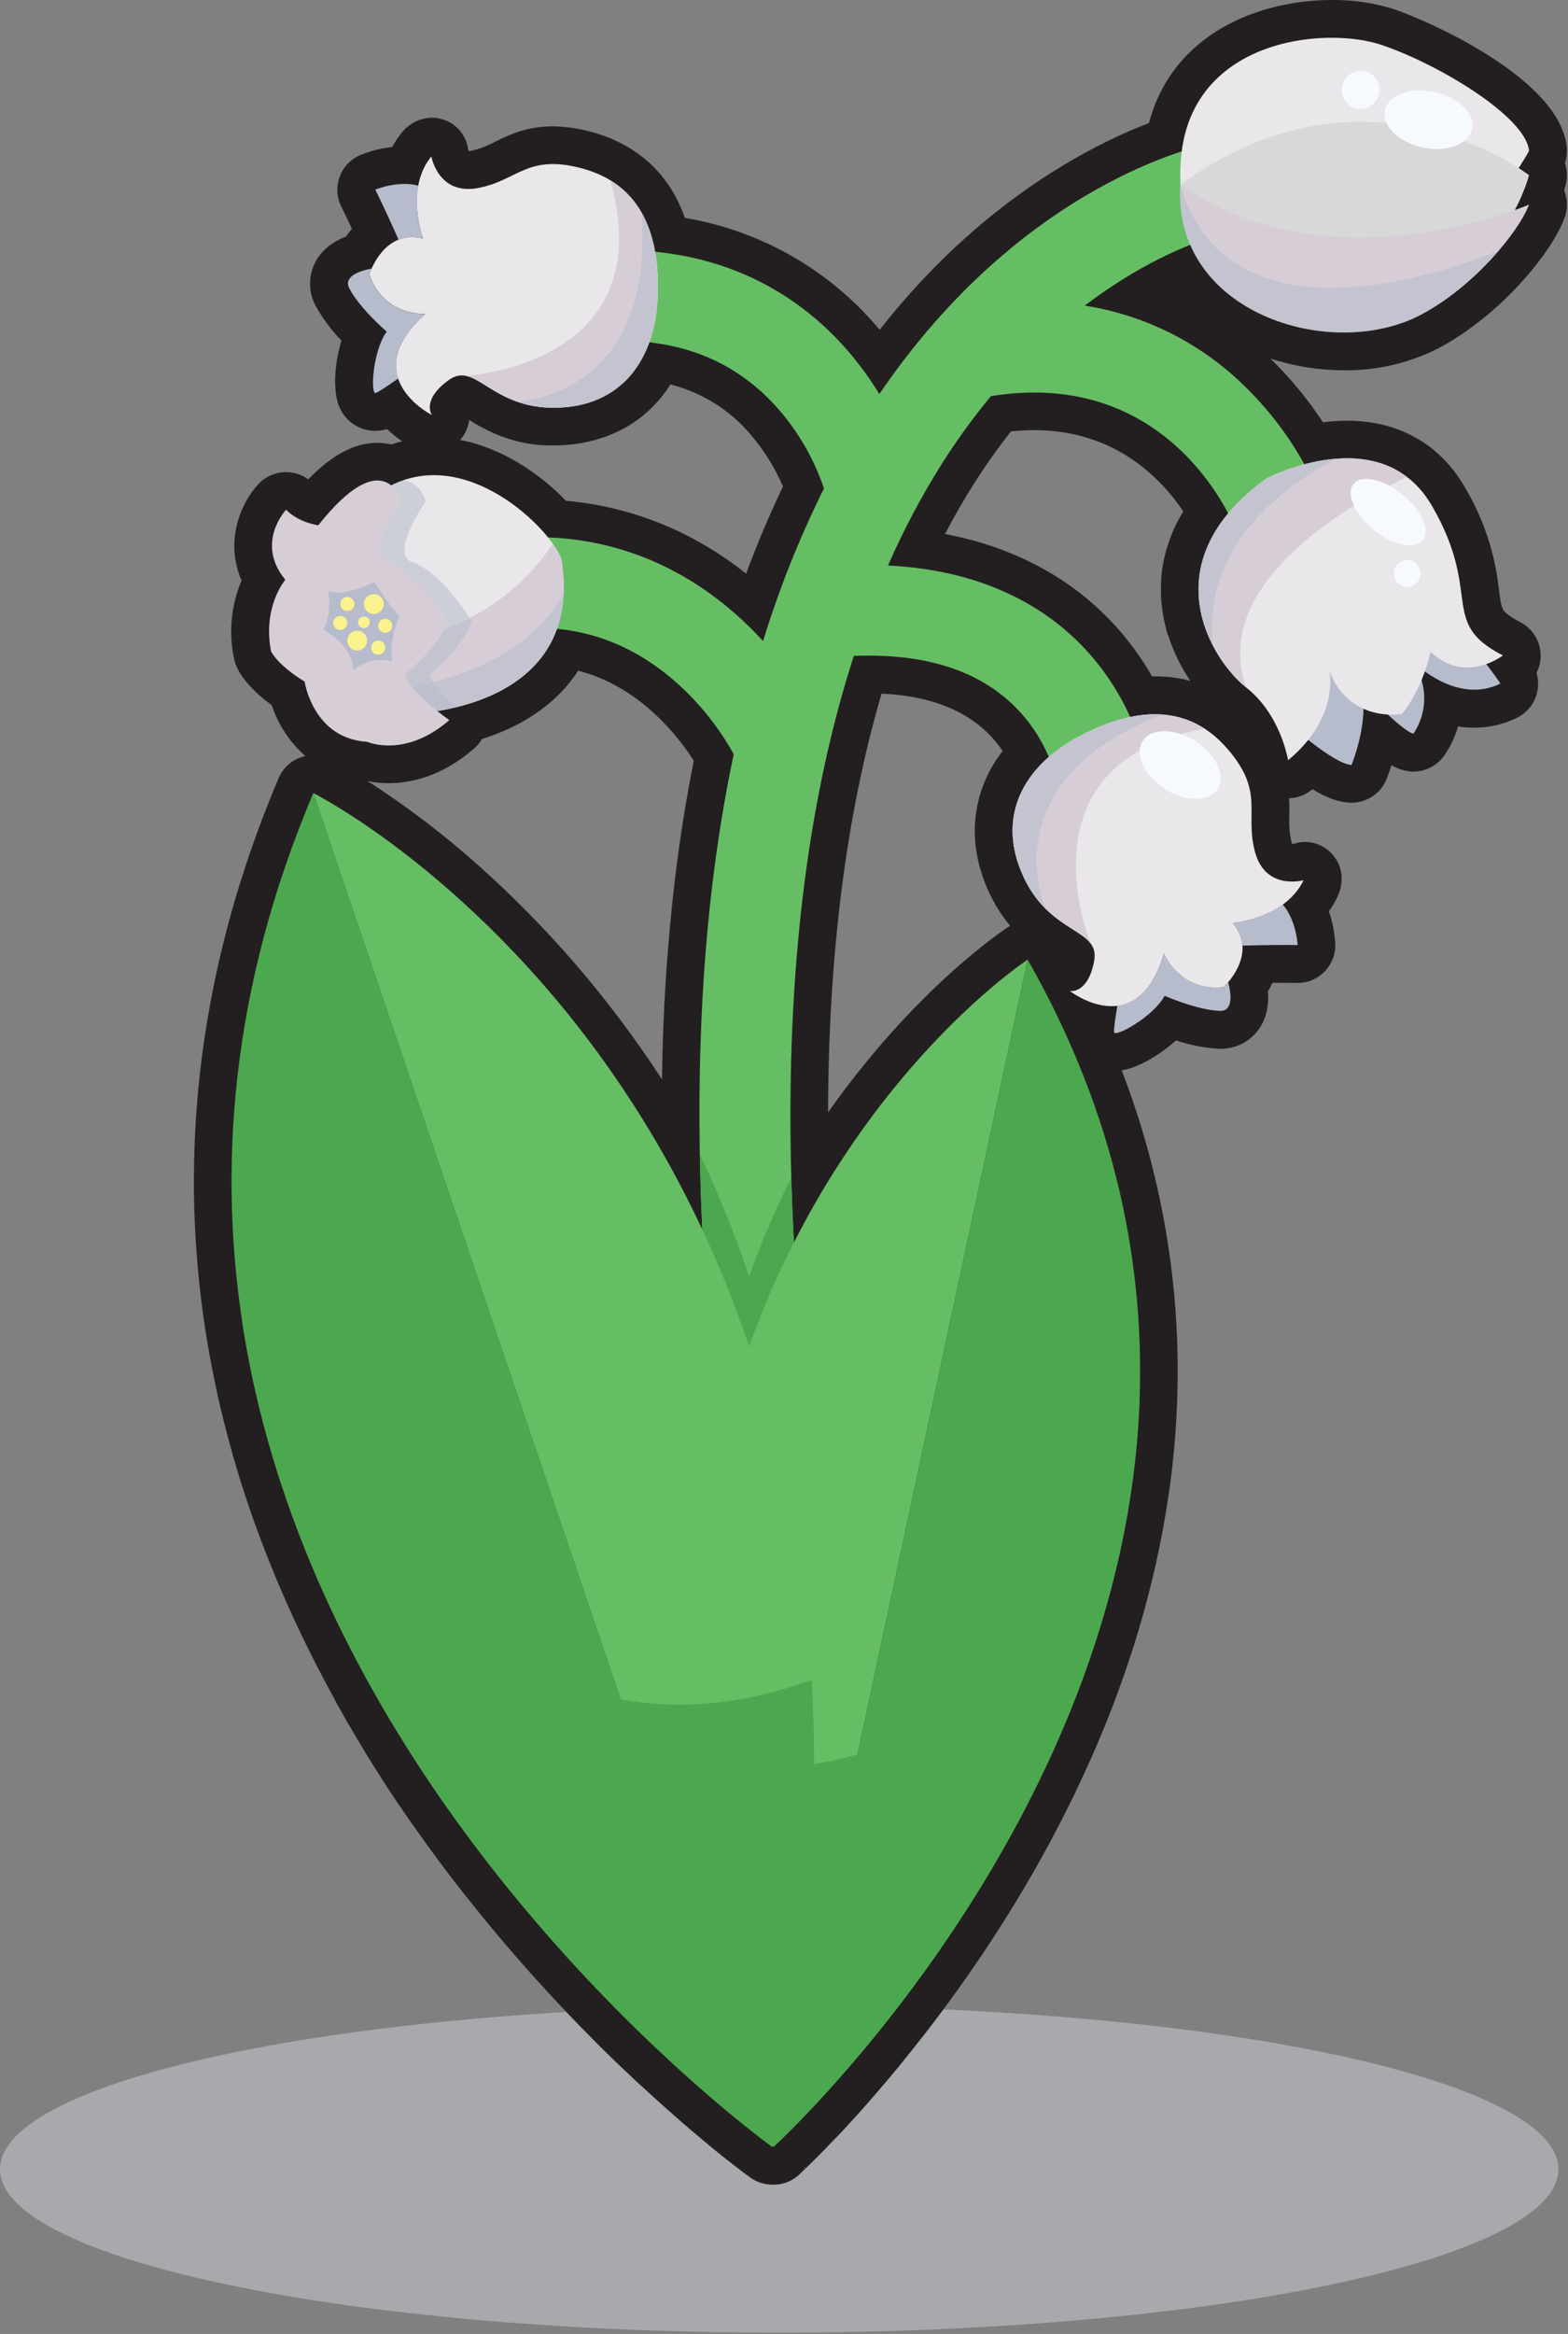 <svg width="623" height="927" viewBox="0 0 623 927" fill="none" xmlns="http://www.w3.org/2000/svg">
<rect x="0" y="0" width="623" height="927" fill="#808080" stroke="none"/>
<g clip-path="url(#clip0_4879_481)">
<path d="M309.59 926.49C480.572 926.49 619.18 897.429 619.18 861.58C619.18 825.731 480.572 796.67 309.59 796.67C138.608 796.67 0 825.731 0 861.58C0 897.429 138.608 926.49 309.59 926.49Z" fill="#A7A9AC"/>
<path d="M306.82 867.7C303.706 867.691 300.672 866.712 298.14 864.9L296.56 863.75L294.38 862.12L291.38 859.81L288.74 857.74L286.85 856.24L283.53 853.56L280.53 851.06L278.23 849.15L274.77 846.23L272.08 843.93L267.67 840.07L265.24 837.92L264.73 837.48L260.73 833.88L257.67 831.09L256.11 829.66L253.24 827.07C251.61 825.54 249.94 823.97 248.24 822.36L245.24 819.52C243.49 817.83 241.71 816.1 239.9 814.31L236.9 811.31C235.03 809.44 233.13 807.52 231.23 805.58L228.89 803.17L226.25 800.42C224.91 799.03 223.58 797.62 222.25 796.19L219.99 793.77L217.09 790.64C215.7 789.12 214.3 787.59 212.91 786.05L210.82 783.72L207.82 780.32C205.74 777.96 203.61 775.51 201.49 773.03L200.87 772.31L198.42 769.42C196.29 766.89 194.15 764.32 192.05 761.74L191.47 761.04L188.96 757.93C186.86 755.32 184.71 752.61 182.58 749.93L182.04 749.23L180.04 746.65L179.47 745.91C177.34 743.13 175.21 740.28 173.11 737.45L172.63 736.79C171.97 735.9 170.06 733.27 170.06 733.27C167.93 730.33 165.79 727.33 163.69 724.32L163.32 723.79C162.67 722.86 162.03 721.92 161.32 720.95L160.72 720.08C160.07 719.08 159.41 718.16 158.72 717.19L158.65 717.1C157.21 714.95 155.77 712.79 154.32 710.59L154.09 710.23C153.45 709.23 152.82 708.23 152.19 707.3L151.56 706.3C150.93 705.3 150.29 704.3 149.64 703.3L149.38 702.88C147.967 700.66 146.57 698.417 145.19 696.15L145.13 696.07L143.38 693.07L142.76 692.07C142.16 691.07 141.55 690.07 140.96 689.07L140.53 688.34C138.53 685.02 136.63 681.65 134.78 678.34L134.17 677.25L132.48 674.07L131.98 673.15C130.13 669.77 128.31 666.34 126.56 662.96L125.97 661.82C125.43 660.82 124.89 659.72 124.36 658.66L123.79 657.53C122.05 654.07 120.34 650.53 118.72 647.13L118.16 645.95L116.65 642.72L116.07 641.45C114.48 637.96 112.88 634.36 111.32 630.72L110.83 629.58L109.45 626.29L108.87 624.88C108.41 623.76 107.95 622.64 107.5 621.52L107.36 621.17C106.36 618.76 105.44 616.33 104.51 613.9L104.05 612.69C103.63 611.59 103.21 610.48 102.8 609.35L102.23 607.82C101.82 606.7 101.42 605.57 101.02 604.47L100.65 603.47C99.84 601.17 99.05 598.87 98.27 596.55L97.87 595.38C97.5 594.26 97.14 593.14 96.77 592.01L96.23 590.32C95.87 589.2 95.52 588.08 95.17 586.94L94.74 585.53C94.073 583.25 93.39 580.947 92.69 578.62L92.38 577.47C92.06 576.34 91.74 575.2 91.43 574.07C91.26 573.46 91.1 572.85 90.93 572.24C90.63 571.12 90.33 570 90.04 568.88L89.6 567.17C88.993 564.81 88.403 562.444 87.83 560.07L87.61 559.14C87.34 558.01 87.09 556.87 86.83 555.75C86.68 555.09 86.53 554.43 86.39 553.75C86.14 552.63 85.9 551.51 85.66 550.4L85.25 548.4C84.46 544.59 83.71 540.73 83.03 536.88C82.91 536.19 82.78 535.5 82.67 534.82C82.48 533.7 82.29 532.58 82.1 531.44L81.76 529.31C70.18 455.77 79.91 381.68 110.69 309.09C111.49 307.203 112.669 305.5 114.153 304.086C115.638 302.673 117.396 301.578 119.32 300.87C119.973 300.631 120.641 300.433 121.32 300.28C115.151 294.851 110.542 287.875 107.97 280.07C98.34 273.07 94.97 267.07 93.9 264.57C93.491 263.605 93.183 262.599 92.98 261.57C90.789 251.173 91.836 240.354 95.98 230.57C89.22 215.11 95.55 199.81 102.74 192.21C104.122 190.749 105.785 189.581 107.628 188.775C109.472 187.969 111.458 187.543 113.47 187.52H113.63C116.807 187.52 119.903 188.528 122.47 190.4C132.05 180.55 140.93 175.89 149.9 175.89C151.769 175.888 153.632 176.107 155.45 176.54C156.87 176.06 158.31 175.64 159.76 175.28C157.632 173.817 155.626 172.185 153.76 170.4L153 170.62C151.72 170.954 150.403 171.126 149.08 171.13C146.174 171.124 143.328 170.301 140.867 168.756C138.406 167.211 136.428 165.005 135.16 162.39C132.16 156.39 132.71 145.08 135.66 135.27C131.636 131.118 128.177 126.455 125.37 121.4C123.991 118.825 123.242 115.96 123.185 113.04C123.128 110.12 123.763 107.227 125.04 104.6C127.39 99.8 131.57 96.24 137.51 93.95C138.24 92.88 139.01 91.85 139.82 90.87C137.73 86.35 136.45 83.73 135.68 82.23C134.743 80.401 134.192 78.399 134.061 76.348C133.93 74.297 134.222 72.241 134.919 70.308C135.615 68.374 136.702 66.604 138.111 65.108C139.52 63.612 141.222 62.422 143.11 61.61C147.169 59.947 151.44 58.86 155.8 58.38C156.9 56.393 158.171 54.506 159.6 52.74C161.032 50.915 162.851 49.43 164.926 48.392C167.001 47.355 169.28 46.79 171.6 46.74C172.893 46.736 174.18 46.921 175.42 47.29C178.188 48.017 180.675 49.556 182.561 51.709C184.447 53.862 185.644 56.531 186 59.37C186.078 59.606 186.172 59.837 186.28 60.06C186.535 60.041 186.789 60.004 187.04 59.95C190.409 59.2 193.655 57.974 196.68 56.31C202.28 53.58 209.25 50.18 219.56 50.18C224.918 50.243 230.243 51.031 235.39 52.52C241.88 54.252 248.009 57.127 253.49 61.01L254.03 61.41C255.03 62.16 256.03 62.95 256.94 63.73L257.41 64.14C258.32 64.96 259.16 65.75 259.91 66.52L260.23 66.83C261.06 67.69 261.87 68.61 262.71 69.62C262.87 69.81 263.03 70 263.16 70.17C263.98 71.17 264.7 72.17 265.42 73.17L265.66 73.53C266.28 74.44 266.89 75.4 267.45 76.37C267.52 76.48 267.59 76.59 267.65 76.7L267.89 77.11C268.43 78.11 268.89 79.04 269.44 80.11L269.76 80.78C270.639 82.66 271.424 84.582 272.11 86.54C301.803 91.525 328.8 106.788 348.38 129.66L349.51 130.98C389.14 80.46 432.65 58.04 456.51 48.87C466 13.01 500.63 0 529.15 0C537.532 -0.105 545.878 1.131 553.87 3.66C567.76 8.36 620.14 31.47 622.52 58.66C622.701 60.733 622.449 62.82 621.78 64.79C622.702 67.505 622.827 70.427 622.14 73.21C622.08 73.45 621.87 74.28 621.46 75.58C622.887 79.065 622.952 82.96 621.64 86.49C618.44 95.12 611.23 104.29 607.22 109L607.12 109.11C604.24 112.48 601.12 115.78 597.85 118.93L597.65 119.12L595.9 120.77L595.49 121.14L593.83 122.63L593.36 123.05C592.8 123.54 592.24 124.05 591.67 124.51L591.22 124.89C590.56 125.45 589.89 126 589.22 126.51L589 126.69C588.24 127.3 587.48 127.9 586.71 128.49L586.56 128.6C585.87 129.13 585.17 129.6 584.48 130.15L583.78 130.65C583.25 131.04 582.71 131.42 582.15 131.81L581.32 132.38L579.81 133.38L578.88 133.98L577.34 134.98L576.42 135.54C575.86 135.88 575.3 136.214 574.74 136.54L573.95 137C573.11 137.47 572.26 137.93 571.42 138.38C559.809 144.244 546.957 147.228 533.95 147.08C524.029 147.061 514.172 145.486 504.74 142.41C512.611 150.067 519.625 158.557 525.66 167.73L527.66 167.49H527.81C528.72 167.4 529.64 167.32 530.5 167.26H530.7C532.22 167.16 533.76 167.11 535.25 167.11H536.54C537.54 167.11 538.54 167.17 539.54 167.24H539.68C542.805 167.45 545.908 167.908 548.96 168.61L549.19 168.66C550.19 168.91 551.27 169.19 552.27 169.49L552.46 169.55C554.592 170.201 556.68 170.989 558.71 171.91L558.87 171.98C559.87 172.45 560.87 172.98 561.87 173.48L562.16 173.65C563.22 174.23 564.16 174.82 565.16 175.44L565.29 175.53C566.29 176.18 567.29 176.86 568.18 177.53C573.833 181.914 578.555 187.38 582.07 193.61C589.42 205.969 594.011 219.771 595.53 234.07C596 237.62 596.41 240.68 597.18 242.07C597.95 243.46 600.34 245.17 603.97 247.07C605.725 247.968 607.286 249.202 608.564 250.703C609.842 252.204 610.812 253.943 611.417 255.819C612.023 257.695 612.252 259.672 612.093 261.637C611.934 263.602 611.389 265.516 610.49 267.27C611.513 270.66 611.304 274.302 609.901 277.552C608.497 280.802 605.989 283.451 602.82 285.03C597.528 287.68 591.688 289.05 585.77 289.03C583.606 289.027 581.446 288.853 579.31 288.51C578.081 292.894 576.072 297.02 573.38 300.69C571.977 302.487 570.184 303.94 568.136 304.94C566.088 305.94 563.839 306.46 561.56 306.46C560.263 306.459 558.972 306.287 557.72 305.95C556.02 305.498 554.386 304.826 552.86 303.95C551.86 307.03 551.04 309.09 550.86 309.6C549.72 312.331 547.797 314.663 545.335 316.304C542.872 317.944 539.979 318.82 537.02 318.82H536.48C532.02 318.65 527.32 317.02 521.48 313.46L521.39 313.53C518.791 315.693 515.549 316.935 512.17 317.06C512.33 319.57 512.31 321.92 512.29 324.15C512.085 327.597 512.375 331.056 513.15 334.42C513.23 334.73 513.31 334.97 513.37 335.15H513.38C513.61 335.163 513.84 335.163 514.07 335.15C515.522 334.655 517.046 334.402 518.58 334.4C520.661 334.427 522.712 334.896 524.598 335.775C526.484 336.654 528.162 337.924 529.52 339.5C533.57 344.01 534.05 350.65 531.44 356.12C530.462 358.167 529.308 360.124 527.99 361.97C529.436 366.117 530.295 370.446 530.54 374.83C530.618 376.848 530.288 378.862 529.569 380.749C528.85 382.636 527.758 384.359 526.357 385.814C524.956 387.269 523.276 388.426 521.417 389.216C519.559 390.005 517.559 390.412 515.54 390.41H515.1C513.92 390.41 512.39 390.36 510.56 390.36H505.56C505 391.57 504.39 392.7 503.78 393.76C504.26 399.98 502.91 405.22 499.72 409.37C497.974 411.634 495.727 413.461 493.156 414.709C490.584 415.957 487.758 416.59 484.9 416.56H484.22C478.432 416.202 472.716 415.082 467.22 413.23C460.59 419.23 452.13 424.11 445.67 425.15C462.608 469.015 470.022 515.981 467.42 562.93L467.37 563.79C467.08 568.97 466.65 574.22 466.12 579.42L466.03 580.23C465.49 585.31 464.83 590.47 464.03 595.52L463.91 596.36C463.14 601.36 462.26 606.44 461.28 611.44L461.14 612.15C460.14 617.07 459.08 622.04 457.91 626.91L457.74 627.6C456.58 632.38 455.31 637.25 453.94 642.07L453.77 642.68C452.43 647.38 450.98 652.16 449.45 656.84L449.27 657.39C447.77 661.99 446.16 666.66 444.46 671.3L444.31 671.71C442.66 676.21 440.9 680.78 439.07 685.29L438.93 685.63C437.13 690.06 435.23 694.52 433.29 698.89C433.29 698.89 433.2 699.11 433.18 699.14C432.18 701.33 431.18 703.51 430.18 705.66C429.18 707.81 428.18 709.96 427.18 712.07L427.11 712.22C426.11 714.34 425.05 716.44 424.01 718.52L423.95 718.64C422.91 720.72 421.86 722.787 420.8 724.84C419.75 726.84 418.68 728.9 417.61 730.91L417.5 731.12C415.4 735.02 413.21 738.97 410.97 742.9L410.85 743.11C408.71 746.85 406.49 750.64 404.25 754.34L404.08 754.63C401.92 758.18 399.68 761.79 397.41 765.34L397.21 765.66C395.023 769.087 392.783 772.507 390.49 775.92L390.32 776.17C388.13 779.43 385.9 782.69 383.73 785.77L383.46 786.15C381.31 789.21 379.11 792.28 376.89 795.3L376.67 795.6C374.55 798.48 372.39 801.38 370.25 804.19L370.01 804.5C367.95 807.19 365.85 809.89 363.77 812.5L363.51 812.83C361.51 815.32 359.51 817.83 357.51 820.29L357.27 820.58C355.37 822.9 353.43 825.22 351.52 827.46L351.28 827.74C349.41 829.95 347.58 832.06 345.81 834.08L345.62 834.3L343.01 837.3L342.9 837.43C342.08 838.35 341.27 839.25 340.44 840.16L340.33 840.29L337.91 842.94L337.79 843.07L335.61 845.43L335.45 845.61L333.38 847.83L333.16 848.07L331.16 850.07C331.16 850.07 329.76 851.54 329.16 852.15L327.26 854.15L327.19 854.22L325.59 855.84L323.99 857.44L322.55 858.86L321.26 860.12L320.11 861.24L319.56 860.67C319.54 860.706 319.516 860.739 319.49 860.77L320.01 861.33L318.47 862.79L317.47 863.79C314.702 866.326 311.084 867.732 307.33 867.73L306.82 867.7ZM400.66 366.85C400.5 366.66 400.35 366.46 400.21 366.28C399.81 365.77 399.42 365.28 399.03 364.72L398.71 364.28C398.23 363.59 397.71 362.89 397.32 362.28L396.82 361.48C396.51 360.99 396.21 360.48 395.82 359.9L395.57 359.49L395.38 359.07C395.09 358.56 394.81 358.07 394.51 357.47V357.55L394.2 356.96C394.141 356.857 394.087 356.75 394.04 356.64C393.67 355.91 393.3 355.17 392.95 354.4C392.921 354.35 392.897 354.296 392.88 354.24C390.35 348.825 388.632 343.066 387.78 337.15C387.522 335.25 387.361 333.337 387.3 331.42C387.017 319.426 390.936 307.71 398.38 298.3C396.999 296.236 395.451 294.29 393.75 292.48C384.01 282.08 369.4 276.39 350.27 275.48C336.27 323.2 329.12 378.99 329.02 441.81C363.5 392.88 398.21 369.81 400.02 368.55C400.46 368.264 400.913 368 401.38 367.76L400.66 366.85ZM260.71 284.07C251.28 275.18 240.88 269.26 229.71 266.39C229.28 267.06 228.83 267.73 228.37 268.39C227.43 269.71 226.37 271 225.37 272.24C223.845 274.035 222.215 275.738 220.49 277.34C219.92 277.86 219.35 278.34 218.78 278.86C213.367 283.458 207.3 287.226 200.78 290.04C199.61 290.56 198.41 291.04 197.22 291.52C195.36 292.24 193.45 292.907 191.49 293.52C190.667 294.942 189.612 296.216 188.37 297.29C175.28 308.71 162.69 311.07 154.44 311.07C151.629 311.076 148.825 310.798 146.07 310.24C161.457 320.141 176.048 331.228 189.71 343.4C217.845 368.435 242.497 397.127 263.01 428.71C263.333 402.209 265.045 375.742 268.14 349.42C270.08 333.27 272.6 317.42 275.66 302.15C271.432 295.537 266.411 289.466 260.71 284.07ZM464.04 252.29L463.92 251.89C463.84 251.64 463.76 251.39 463.67 251.09L463.34 249.89V249.77C462.96 248.39 462.65 247.08 462.4 245.77C462.4 245.53 462.18 244.57 462.18 244.57C461.88 242.91 461.65 241.23 461.5 239.66C461.5 239.49 461.5 239.32 461.45 239.15C461.39 238.44 461.34 237.71 461.3 236.94V236.17C461.3 235.44 461.3 234.69 461.3 234V233.72C461.3 233.2 461.3 232.72 461.3 232.1C461.3 231.9 461.36 230.81 461.36 230.81C461.36 230.57 461.36 230.32 461.36 230.12C461.36 229.56 461.45 229.01 461.51 228.45C461.505 228.377 461.505 228.304 461.51 228.23C461.58 227.48 461.67 226.73 461.78 226.01C461.78 225.82 461.93 225.01 461.93 225.01C462.05 224.29 462.18 223.56 462.33 222.83L462.45 222.22V222.33L462.55 221.82C462.7 221.13 462.86 220.44 463.04 219.75C463.04 219.61 463.18 219.24 463.19 219.19C463.39 218.44 463.62 217.69 463.84 216.96L464.08 216.23C464.31 215.5 464.57 214.77 464.85 214.01C464.91 213.84 464.97 213.68 465.01 213.55C465.35 212.68 465.71 211.8 466.07 210.95L466.34 210.36V210.28C466.65 209.6 466.97 208.91 467.34 208.21L467.68 207.54C467.94 207.01 468.22 206.49 468.51 205.95L468.61 205.76L469.07 204.93C469.132 204.806 469.203 204.686 469.28 204.57C469.55 204.08 469.84 203.57 470.14 203.11C461.14 189.72 442.78 170.85 411 170.85C407.883 170.855 404.769 171.025 401.67 171.36C396.39 178.061 391.46 185.03 386.9 192.24C382.9 198.53 379.1 205.17 375.48 212.1C409.82 218.56 431.34 235.28 443.9 249.39C449.165 255.308 453.797 261.76 457.72 268.64H459.72H460.66L462.12 268.71L463.12 268.77C463.68 268.77 464.23 268.86 464.73 268.92L465.38 268.98C466.13 269.07 466.88 269.18 467.62 269.3L468.36 269.43H468.44L469.96 269.72L470.89 269.93L472.22 270.25L472.97 270.45C471.404 268.143 469.975 265.745 468.69 263.27C467.61 261.19 466.63 259.04 465.78 256.91L465.72 256.76C465.43 256.01 465.14 255.26 464.86 254.48C464.58 253.7 464.36 252.99 464.12 252.23L464.04 252.29ZM298.38 172.76C290.093 162.869 278.894 155.848 266.38 152.7C263.143 157.849 259.011 162.377 254.18 166.07C252.533 167.324 250.813 168.479 249.03 169.53C248.21 170 247.38 170.46 246.55 170.88C245.18 171.58 243.72 172.23 242.08 172.88C241.6 173.08 241.08 173.26 240.62 173.44C234.311 175.676 227.673 176.845 220.98 176.9H220.08H218.31H217.99C217.75 176.9 217.52 176.9 217.34 176.9C216.73 176.9 216.14 176.85 215.6 176.81H215.09L214.54 176.76C213.947 176.707 213.367 176.647 212.8 176.58L211.93 176.48C211.08 176.37 210.24 176.24 209.37 176.09L208.88 176C208.24 175.88 207.6 175.75 206.97 175.61L206.27 175.45C205.67 175.31 205.08 175.16 204.45 174.99L203.94 174.85C202.48 174.44 201.02 173.97 199.62 173.45L199.25 173.32L199.14 173.27C198.59 173.07 198.06 172.86 197.46 172.61L197.11 172.46C196.52 172.21 195.94 171.96 195.38 171.7L195.27 171.65C194.11 171.11 192.95 170.54 191.74 169.88L191.51 169.76C189.6 168.76 187.93 167.76 186.43 166.76C186.063 169.674 184.846 172.415 182.93 174.64L182.84 174.75C199.84 177.98 214.84 188.47 224.89 198.92C250.89 201.19 275.35 211.07 296.46 227.85C300.91 215.85 305.8 204.25 311.09 193.24C307.901 185.817 303.616 178.913 298.38 172.76ZM466.86 116.37L466.66 116.47L467.08 116.67L466.86 116.37Z" fill="#231F20"/>
<path d="M296.8 248.07C299.07 250.25 301.2 252.45 303.18 254.62C309.583 233.791 317.676 213.52 327.38 194.01C323.543 182.613 317.532 172.068 309.68 162.96C292.17 142.65 268.15 133.47 238.25 135.66L235.61 99.76C287.77 95.93 319.51 119.23 336.95 139.45C341.547 144.792 345.704 150.497 349.38 156.51C406.46 72.579 476.92 57.859 479.92 57.27L486.92 92.6H487.02C486.87 92.6 470.97 96.059 449.24 109.02C442.934 112.799 436.844 116.929 431 121.39C454.357 125.059 476.041 135.762 493.16 152.07C506.417 164.593 516.968 179.7 524.16 196.46L490.59 209.46C489.54 206.82 464.48 145.86 393.7 157.35C386.626 165.897 380.106 174.889 374.18 184.27C366.062 197.167 358.922 210.655 352.82 224.62C394.12 226.62 418.68 243.73 432.64 259.42C451.39 280.49 455.22 303.1 455.64 305.61L420.04 310.92V311.09C417.596 300.275 412.315 290.306 404.74 282.21C390.15 266.63 368.15 259.36 339.24 260.52C311.56 346.13 299.5 479.52 341.14 684.63L305.86 691.799C279.28 560.909 271.61 446.33 283.04 351.23C285.193 333.316 288.02 316.09 291.52 299.55C286.082 289.756 279.164 280.861 271.01 273.18C253.47 256.67 233.08 248.68 210.38 249.43L209.19 213.43C241.88 212.37 272.17 224.33 296.8 248.07Z" fill="#66BE64"/>
<g style="mix-blend-mode:multiply">
<path d="M278.05 458.35C285.535 474.145 292.076 490.37 297.64 506.94C302.43 493.53 308.02 480.42 314.38 467.68C316.07 529.14 324.12 600.92 341.12 684.68L305.84 691.85C288.59 606.82 279.31 528.72 278.05 458.35Z" fill="#4CA84E"/>
</g>
<path d="M307.31 852.71L408.31 381.15C550.65 631.44 307.31 852.71 307.31 852.71Z" fill="#4CA84E"/>
<path d="M408.3 381.15L307.3 852.71C196.08 520.17 408.3 381.15 408.3 381.15Z" fill="#66BE64"/>
<g style="mix-blend-mode:multiply">
<path d="M452.81 554.461C447.44 725.291 307.31 852.711 307.31 852.711C288.14 795.401 278.58 743.841 275.88 697.711C405.2 728.791 449.83 565.941 452.81 554.461Z" fill="#4CA84E"/>
</g>
<path d="M306.88 852.71L124.49 315C-7.86 627.12 306.88 852.71 306.88 852.71Z" fill="#4CA84E"/>
<path d="M124.49 315L306.88 852.71C391.63 448.65 124.49 315 124.49 315Z" fill="#66BE64"/>
<g style="mix-blend-mode:multiply">
<path d="M96.06 523.74C125.63 722.79 306.88 852.74 306.88 852.74C321.48 783.07 325.63 721.47 322.51 667.2C175.51 721.13 101.11 536.76 96.06 523.74Z" fill="#4CA84E"/>
</g>
<path d="M510.8 286.281C510.8 286.281 529.68 303.551 536.98 303.821C536.98 303.821 544.12 286.741 540.91 273.411C540.91 273.411 556.76 290.191 561.55 291.411C561.55 291.411 571.09 279.221 561.81 263.121C561.81 263.121 578.81 280.121 596.13 271.501C596.13 271.501 591.13 263.641 577.56 247.791C563.99 231.941 499.8 258.661 510.8 286.281Z" fill="#B6BCCC"/>
<path d="M503.14 190.07C503.14 190.07 548.85 166.01 569.07 201.12C589.29 236.23 571.49 247.22 597.14 260.34C597.14 260.34 582.03 272.06 568.37 258.82C568.37 258.82 565.79 272.66 557.01 283.6C557.01 283.6 535.8 287.37 528.12 266.16C528.12 266.16 532.71 284.63 511.78 301.96C511.78 301.96 508.97 283.96 495.16 273.08C481.35 262.2 456.82 223.54 503.14 190.07Z" fill="#E9E7E9"/>
<path d="M223.02 221.92C218.38 209.53 185.29 177.07 154.9 193.07C127.35 207.55 129.9 246.57 129.9 246.57L165.07 283.3C165.07 283.3 232.82 281.55 223.02 221.92Z" fill="#E9E7E9"/>
<path d="M139.21 256.281C186.4 256.201 210.11 230.371 219.66 215.971C221.024 217.824 222.153 219.839 223.02 221.971C232.82 281.601 165.02 283.311 165.02 283.311L139.21 256.281Z" fill="#D6CDD7"/>
<g style="mix-blend-mode:multiply" opacity="0.58">
<path d="M223.92 235.811C221.85 281.811 165.04 283.261 165.04 283.261L156.44 274.261C198.07 267.771 216.11 249.991 223.92 235.811Z" fill="#B6BCCC"/>
</g>
<path d="M129.87 246.531C136.18 252.221 142.15 258.241 148.02 264.351C153.89 270.461 159.63 276.701 165.02 283.261C158.7 277.571 152.74 271.551 146.86 265.441C140.98 259.331 135.28 253.071 129.87 246.531Z" fill="#231F20"/>
<g style="mix-blend-mode:multiply" opacity="0.58">
<path d="M181.54 280.78C176.134 282.142 170.608 282.973 165.04 283.26L129.87 246.53C129.87 246.53 127.35 207.53 154.87 193.03C156.481 192.182 158.152 191.454 159.87 190.85C166.94 191 169.17 199.05 169.17 199.05C154.4 221.34 163.57 223.15 163.57 223.15C176.27 227.62 187.44 246.91 187.44 246.91C184.26 257 170.63 267.91 170.63 267.91C171.79 271.91 177.05 277.07 181.54 280.78Z" fill="#B6BCCC"/>
</g>
<path d="M153.85 223.15C153.85 223.15 144.69 221.34 159.45 199.05C159.45 199.05 152.88 175.28 126.45 208.64C126.45 208.64 118.74 207.64 113.66 202.47C113.66 202.47 101.27 215.57 113.35 230.28C113.35 230.28 104.24 240.94 107.68 258.64C107.68 258.64 109.93 263.91 121.04 270.73C121.04 270.73 124.35 293.35 145.87 294.63C145.87 294.63 160.87 301.35 178.52 286.01C178.52 286.01 162.95 275.16 160.89 267.89C160.89 267.89 174.52 257 177.7 246.89C177.72 246.91 166.55 227.62 153.85 223.15Z" fill="#D6CDD7"/>
<path d="M158.67 244.691C158.67 244.691 154.76 241.261 148.86 231.061C148.86 231.061 136.92 237.371 130.38 234.691C130.38 234.691 132.26 243.591 128.38 250.101C128.38 250.101 139.72 255.441 140.38 266.101C140.38 266.101 147.2 260.051 155.87 262.801C155.89 262.781 154.13 255.611 158.67 244.691Z" fill="#B6BCCC"/>
<path d="M486.19 392.07C468.83 394.14 462.5 378.73 462.5 378.73C458.09 393.58 450.88 398.58 443.95 399.44C443.13 404.44 442.46 409.03 442.64 409.97C443.06 412.2 458.55 403.57 462.73 395.5C462.73 395.5 475.66 401.24 484.73 401.5C489.38 401.66 489.6 396.18 487.98 390.16C487.417 390.827 486.819 391.465 486.19 392.07Z" fill="#B6BCCC"/>
<path d="M509.67 359.25C500.88 365.62 489.87 366.58 489.87 366.58C492.073 369.092 493.406 372.249 493.67 375.58C501.31 375.39 510.43 375.23 515.57 375.37C515.57 375.36 515.2 365.81 509.67 359.25Z" fill="#B6BCCC"/>
<path d="M517.92 349.61C517.92 349.61 502.72 353.88 498.6 338.24C494.48 322.6 502.6 314.63 487.66 297.39C472.72 280.15 452.6 280.13 429.53 292.06C406.46 303.99 395.75 324.38 406.53 347.97C417.31 371.56 437.16 368.48 434.73 381.69C432.3 394.9 425.09 393.63 425.09 393.63C425.09 393.63 451.88 414.4 462.47 378.73C462.47 378.73 468.8 394.14 486.16 392.07C486.16 392.07 500.29 379.14 489.84 366.58C489.87 366.58 510.67 364.82 517.92 349.61Z" fill="#E9E7E9"/>
<path d="M429.53 292.069C406.46 304 395.75 324.39 406.53 347.98C414.93 366.3 428.77 368.53 433.38 374.82C433.38 374.82 403.38 302.59 478.66 289.45C465.06 280.57 448.26 282.38 429.53 292.069Z" fill="#D6CDD7"/>
<g style="mix-blend-mode:multiply" opacity="0.58">
<path d="M429.53 292.071C406.46 304.001 395.75 324.391 406.53 347.981C408.674 352.779 411.673 357.147 415.38 360.871C415.07 360.161 393.38 310.091 461.83 283.801C452.03 283.071 441.15 286.071 429.53 292.071Z" fill="#B6BCCC"/>
</g>
<path d="M146.67 109.07C152.27 125.64 168.9 124.71 168.9 124.71C157.39 135.09 155.98 143.71 158.19 150.37C154.05 153.26 150.19 155.84 149.25 156.09C147.05 156.67 148.18 138.97 153.66 131.73C153.66 131.73 142.92 122.53 138.76 114.49C136.63 110.36 141.48 107.81 147.61 106.68C147.252 107.458 146.938 108.256 146.67 109.07Z" fill="#B6BCCC"/>
<path d="M166.18 73.731C164.18 84.411 168.08 94.731 168.08 94.731C164.87 93.829 161.455 93.983 158.34 95.171C155.22 88.171 151.45 79.891 149.1 75.321C149.1 75.341 157.89 71.561 166.18 73.731Z" fill="#B6BCCC"/>
<path d="M171.38 62.131C171.38 62.131 174.07 77.681 189.96 74.671C205.85 71.661 209.57 60.931 231.55 66.971C253.53 73.011 262.21 91.181 261.37 117.141C260.53 143.101 246.73 161.541 220.8 161.941C194.87 162.341 189.1 143.121 178.22 151.001C167.34 158.881 171.6 164.841 171.6 164.841C171.6 164.841 141.31 149.591 168.95 124.681C168.95 124.681 152.32 125.611 146.72 109.041C146.72 109.041 152.3 90.721 168.13 94.751C168.08 94.751 160.72 75.221 171.38 62.131Z" fill="#E9E7E9"/>
<path d="M261.32 117.14C260.48 143.14 246.68 161.54 220.75 161.94C200.59 162.24 192.62 150.71 184.96 149.26C184.96 149.26 263.08 145.26 242.53 71.65C256.38 80.13 262 96.07 261.32 117.14Z" fill="#D6CDD7"/>
<g style="mix-blend-mode:multiply" opacity="0.58">
<path d="M261.32 117.14C260.48 143.14 246.68 161.54 220.75 161.94C215.488 162.066 210.247 161.24 205.28 159.5C206.06 159.5 260.58 157.5 254.86 84.4C259.75 92.97 261.74 104.07 261.32 117.14Z" fill="#B6BCCC"/>
</g>
<path d="M148.54 243.86C150.716 243.86 152.48 242.096 152.48 239.92C152.48 237.744 150.716 235.98 148.54 235.98C146.364 235.98 144.6 237.744 144.6 239.92C144.6 242.096 146.364 243.86 148.54 243.86Z" fill="#FAF28C"/>
<path d="M141.92 258.38C144.096 258.38 145.86 256.616 145.86 254.44C145.86 252.264 144.096 250.5 141.92 250.5C139.744 250.5 137.98 252.264 137.98 254.44C137.98 256.616 139.744 258.38 141.92 258.38Z" fill="#FAF28C"/>
<path d="M150.26 260.039C151.806 260.039 153.06 258.786 153.06 257.239C153.06 255.693 151.806 254.439 150.26 254.439C148.714 254.439 147.46 255.693 147.46 257.239C147.46 258.786 148.714 260.039 150.26 260.039Z" fill="#FAF28C"/>
<path d="M135.2 250.231C136.746 250.231 138 248.977 138 247.431C138 245.884 136.746 244.631 135.2 244.631C133.654 244.631 132.4 245.884 132.4 247.431C132.4 248.977 133.654 250.231 135.2 250.231Z" fill="#FAF28C"/>
<path d="M153.06 251.37C154.606 251.37 155.86 250.116 155.86 248.57C155.86 247.023 154.606 245.77 153.06 245.77C151.514 245.77 150.26 247.023 150.26 248.57C150.26 250.116 151.514 251.37 153.06 251.37Z" fill="#FAF28C"/>
<path d="M138.01 242.721C139.556 242.721 140.81 241.467 140.81 239.921C140.81 238.375 139.556 237.121 138.01 237.121C136.464 237.121 135.21 238.375 135.21 239.921C135.21 241.467 136.464 242.721 138.01 242.721Z" fill="#FAF28C"/>
<path d="M144.6 249.499C145.881 249.499 146.92 248.461 146.92 247.179C146.92 245.898 145.881 244.859 144.6 244.859C143.319 244.859 142.28 245.898 142.28 247.179C142.28 248.461 143.319 249.499 144.6 249.499Z" fill="#FAF28C"/>
<path d="M503.14 190.071C503.14 190.071 536.73 172.391 559.06 189.461C559.06 189.461 477.71 224.831 495.16 273.081C481.38 262.201 456.82 223.541 503.14 190.071Z" fill="#D6CDD7"/>
<g style="mix-blend-mode:multiply" opacity="0.58">
<path d="M481.92 256.46C472.99 239.25 470.85 213.41 503.14 190.08C503.14 190.08 516.29 183.17 531.59 182.16C531.59 182.16 476.23 206.07 481.92 256.46Z" fill="#B6BCCC"/>
</g>
<path d="M607.52 59.961C607.52 59.961 587.52 96.701 555.26 115.751C523 134.801 465.73 123.101 469.09 64.68C471.92 15.45 526.27 10.181 549 17.87C571.73 25.561 606.38 46.441 607.52 59.961Z" fill="#E9E7E9"/>
<path d="M565.07 120.24C532.44 137.24 473.92 125.17 468.98 73.43C542.91 19.43 607.52 69.59 607.52 69.59C607.52 69.59 599.45 102.32 565.07 120.24Z" fill="#D8D8D8"/>
<path d="M607.52 81.261C603.51 92.071 585.38 114.071 564.44 125.071C528.59 143.831 465.84 124.201 468.98 73.451C528.84 115.151 607.13 81.471 607.52 81.261Z" fill="#D6CDD7"/>
<g style="mix-blend-mode:multiply" opacity="0.58">
<path d="M595.75 99.25C587.75 108.68 576.54 118.71 564.44 125.05C528.59 143.81 465.84 124.18 468.98 73.43C490.14 146.6 595.75 99.25 595.75 99.25Z" fill="#B6BCCC"/>
</g>
<path d="M584.903 51.265C586.204 45.184 579.506 38.595 569.941 36.548C560.377 34.501 551.569 37.772 550.267 43.853C548.966 49.934 555.664 56.523 565.228 58.57C574.793 60.617 583.601 57.346 584.903 51.265Z" fill="#F6FAFE"/>
<path d="M483.811 313.41C487.161 308.171 483.197 299.652 474.957 294.382C466.717 289.112 457.322 289.087 453.971 294.326C450.621 299.565 454.584 308.084 462.824 313.354C471.064 318.624 480.46 318.649 483.811 313.41Z" fill="#F6FAFE"/>
<path d="M565.268 214.565C568.416 210.69 564.812 202.549 557.22 196.383C549.627 190.217 540.92 188.361 537.773 192.236C534.626 196.112 538.229 204.252 545.822 210.418C553.415 216.584 562.121 218.441 565.268 214.565Z" fill="#F6FAFE"/>
<path d="M540.59 43.24C544.754 43.24 548.13 39.864 548.13 35.7C548.13 31.536 544.754 28.16 540.59 28.16C536.426 28.16 533.05 31.536 533.05 35.7C533.05 39.864 536.426 43.24 540.59 43.24Z" fill="#F6FAFE"/>
<path d="M559.06 233.12C561.987 233.12 564.36 230.747 564.36 227.82C564.36 224.892 561.987 222.52 559.06 222.52C556.133 222.52 553.76 224.892 553.76 227.82C553.76 230.747 556.133 233.12 559.06 233.12Z" fill="#F6FAFE"/>
</g>
<defs>
<clipPath id="clip0_4879_481">
<rect width="622.52" height="926.49" fill="white"/>
</clipPath>
</defs>
</svg>
